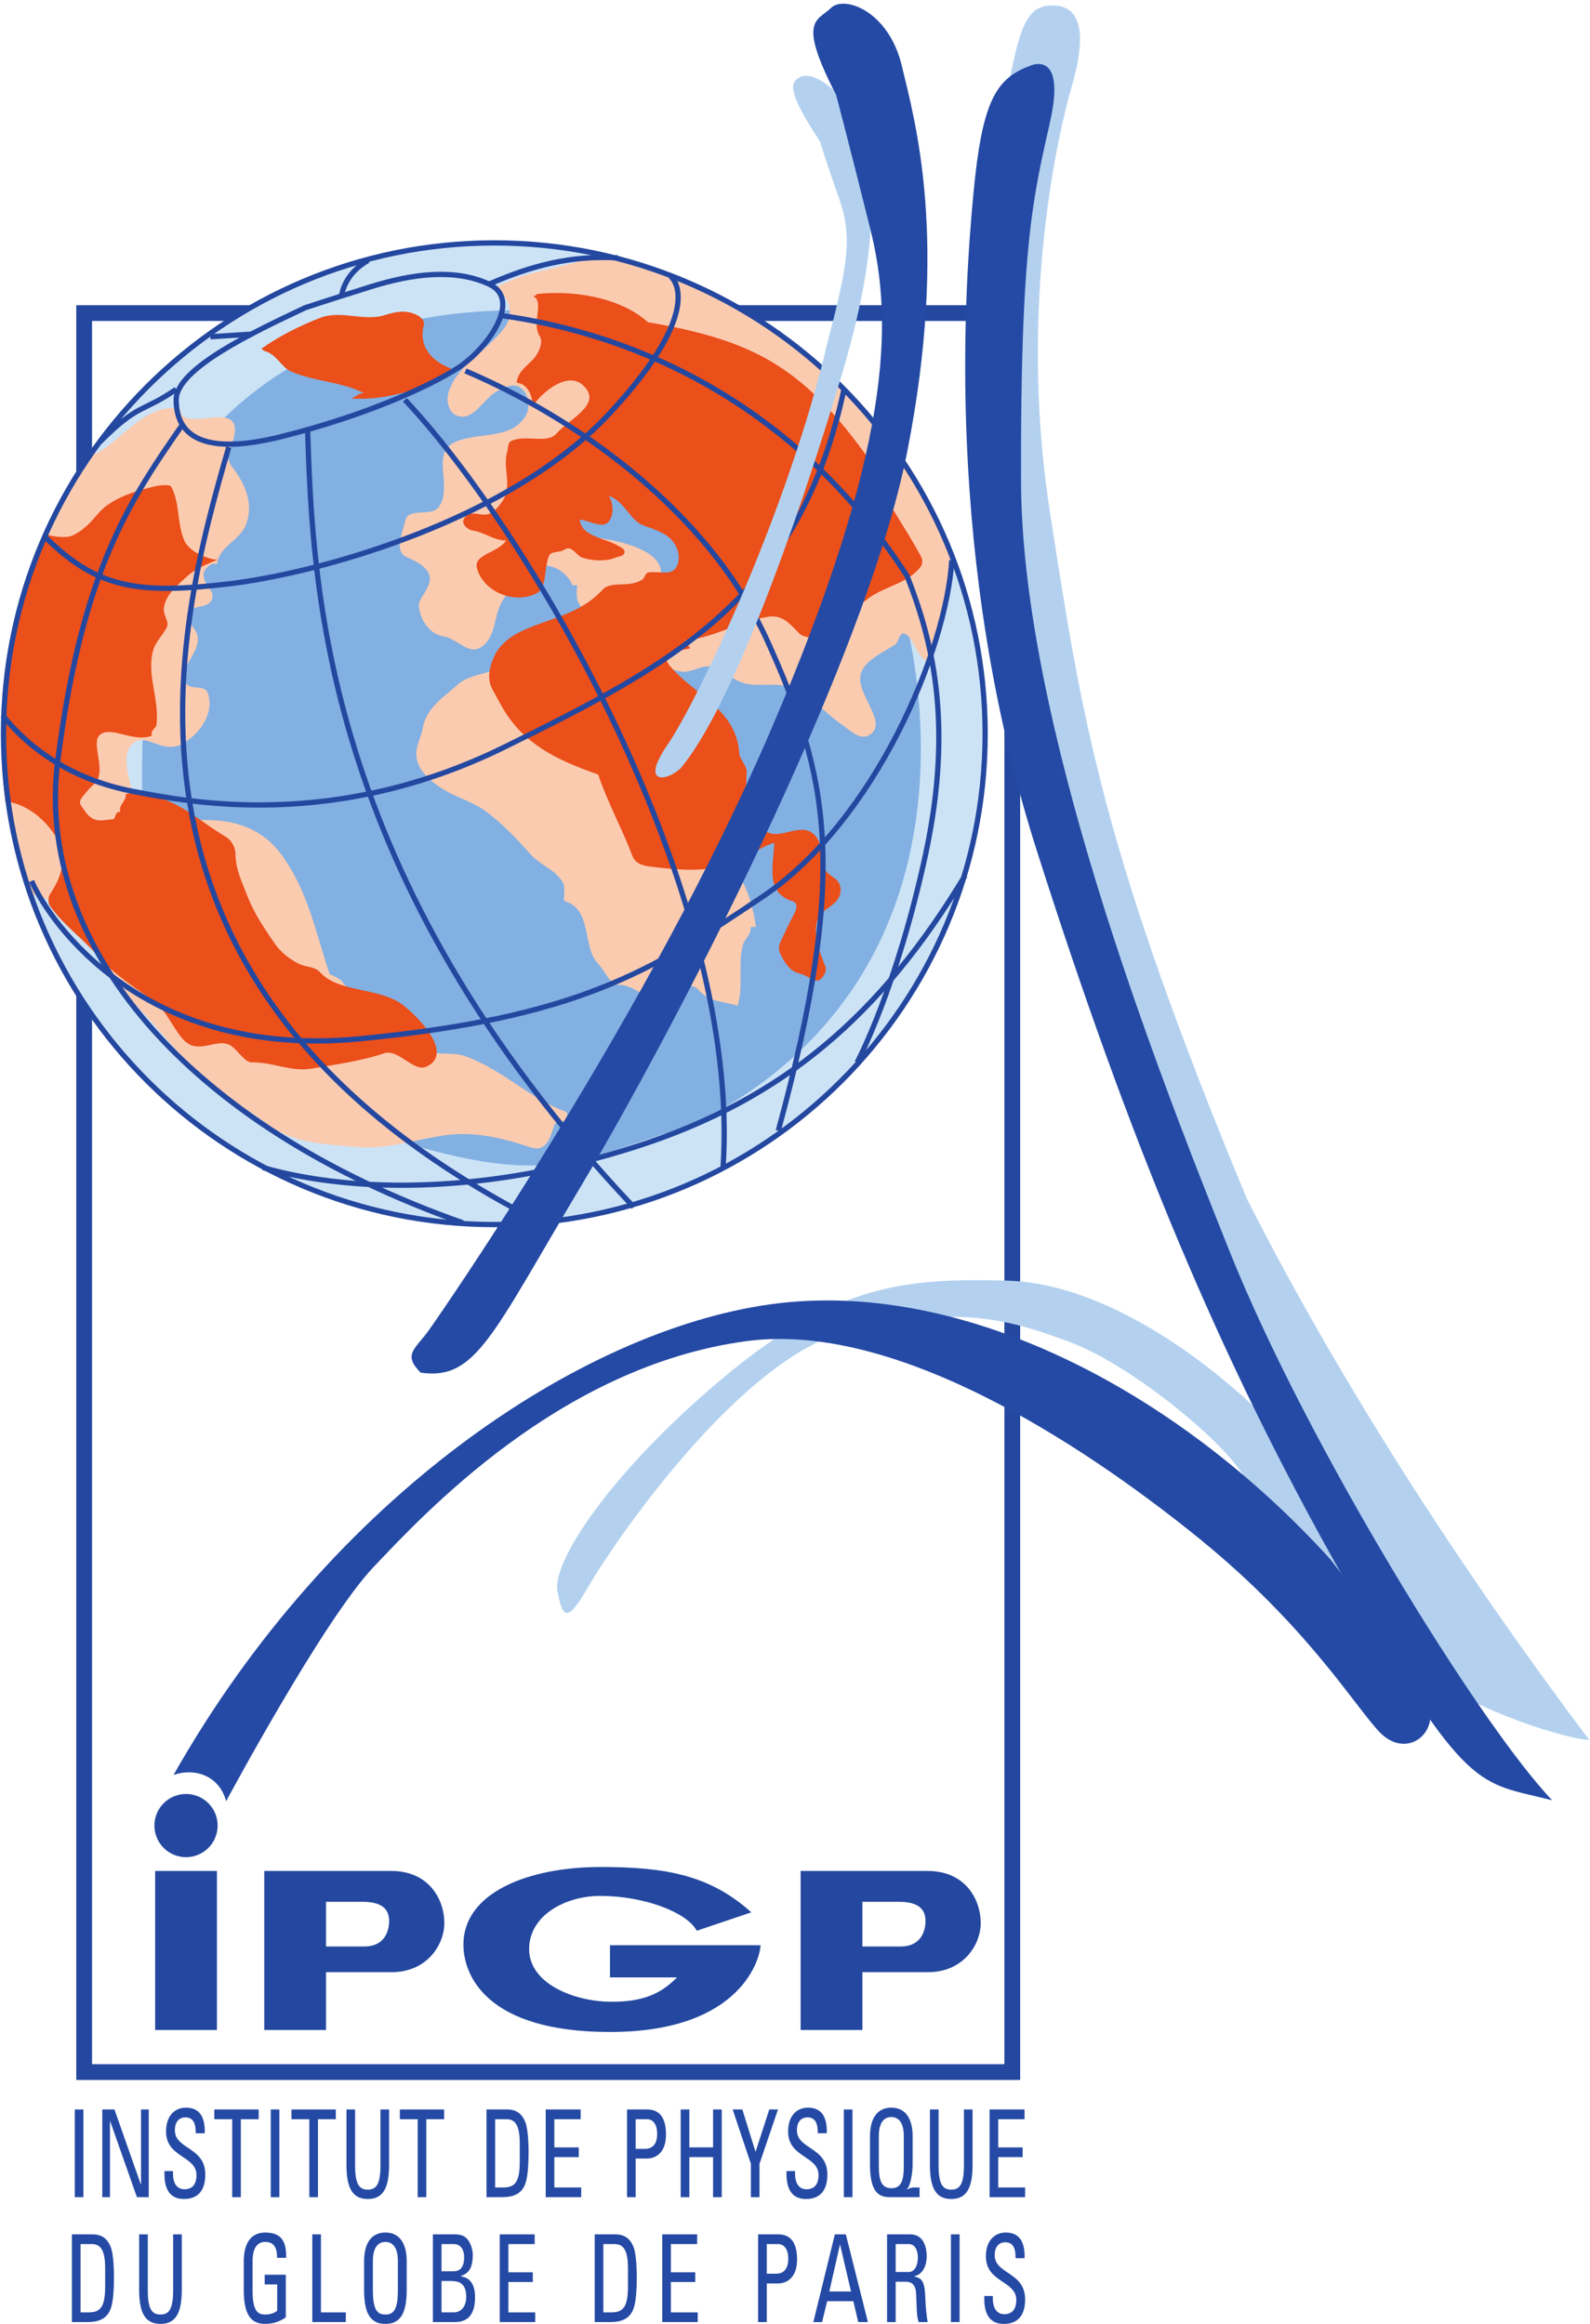 <?xml version="1.0" encoding="UTF-8" standalone="no"?>
<!-- Created with Inkscape (http://www.inkscape.org/) -->
<svg xmlns:dc="http://purl.org/dc/elements/1.1/" xmlns:cc="http://creativecommons.org/ns#" xmlns:rdf="http://www.w3.org/1999/02/22-rdf-syntax-ns#" xmlns:svg="http://www.w3.org/2000/svg" xmlns="http://www.w3.org/2000/svg" xmlns:sodipodi="http://sodipodi.sourceforge.net/DTD/sodipodi-0.dtd" xmlns:inkscape="http://www.inkscape.org/namespaces/inkscape" width="117" height="171" id="svg18633" version="1.1" inkscape:version="0.47 r22583" sodipodi:docname="Nouveau document 24">
  <defs id="defs18635">
    <inkscape:perspective sodipodi:type="inkscape:persp3d" inkscape:vp_x="0 : 526.18109 : 1" inkscape:vp_y="0 : 1000 : 0" inkscape:vp_z="744.09448 : 526.18109 : 1" inkscape:persp3d-origin="372.04724 : 350.78739 : 1" id="perspective18641"/>
    <inkscape:perspective id="perspective18500" inkscape:persp3d-origin="0.5 : 0.33333333 : 1" inkscape:vp_z="1 : 0.5 : 1" inkscape:vp_y="0 : 1000 : 0" inkscape:vp_x="0 : 0.5 : 1" sodipodi:type="inkscape:persp3d"/>
  </defs>
  <sodipodi:namedview id="base" pagecolor="#ffffff" bordercolor="#666666" borderopacity="1.0" inkscape:pageopacity="0.0" inkscape:pageshadow="2" inkscape:zoom="4.3168134" inkscape:cx="58.478425" inkscape:cy="85.363883" inkscape:document-units="px" inkscape:current-layer="layer1" showgrid="false" inkscape:window-width="1920" inkscape:window-height="1005" inkscape:window-x="0" inkscape:window-y="24" inkscape:window-maximized="1"/>
  <g inkscape:label="Calque 1" inkscape:groupmode="layer" id="layer1" transform="translate(2124.193,598.988)">
    <g id="g9250" transform="matrix(1.25,0,0,-1.25,-2049.705,-575.952)">
      <path d="m 0,0 -54.637,0 0,-103.547 54.637,0 L 0,0 z" style="fill:none;stroke:#2448a0;stroke-width:0.929;stroke-linecap:butt;stroke-linejoin:miter;stroke-miterlimit:4;stroke-opacity:1;stroke-dasharray:none" id="path9252"/>
    </g>
    <g id="g9262" transform="matrix(1.25,0,0,-1.25,-2087.819,-508.88)">
      <path d="M 0,0 C 15.957,0 28.894,12.936 28.894,28.894 28.894,44.852 15.957,57.787 0,57.787 -15.957,57.787 -28.894,44.852 -28.894,28.894 -28.894,12.936 -15.957,0 0,0" style="fill:#cce3f6;fill-opacity:1;fill-rule:nonzero;stroke:none" id="path9264"/>
    </g>
    <g id="g9266" transform="matrix(1.25,0,0,-1.25,-2110.843,-564.538)">
      <path d="m 0,0 c 4.024,5.727 10.835,9.441 20.275,9.286 9.442,-0.154 22.443,-18.572 22.443,-18.572 1.084,-4.645 3.561,-21.36 -12.691,-29.409 -7.585,-2.167 -8.359,-4.488 -23.372,1.238 C -8.357,-31.73 0,0 0,0" style="fill:#82b0e2;fill-opacity:1;fill-rule:nonzero;stroke:none" id="path9268"/>
    </g>
    <g id="g9270" transform="matrix(1.25,0,0,-1.25,-2054.155,-557.765)">
      <path d="m 0,0 c -0.123,-2.078 -0.898,-4.053 -1.47,-5.958 -0.676,0.382 -0.684,1.3 -1.281,1.622 -0.33,0.176 -0.352,-0.482 -0.608,-0.644 -0.692,-0.435 -1.465,-0.8 -1.85,-1.375 -0.831,-1.246 1.519,-3.048 0.443,-3.879 -0.57,-0.441 -1.142,0.164 -1.606,0.483 -1.147,0.789 -1.958,1.841 -3.188,2.286 -0.921,0.333 -2.105,-0.107 -3.01,0.357 -0.427,0.219 -0.908,0.463 -1.343,0.748 -0.608,0.399 -1.345,-0.334 -2.101,-0.188 -0.865,0.167 -1.46,0.778 -2.173,1.208 0.067,-1.201 0.375,-2.335 0.982,-3.374 1.4,-2.403 2.917,-4.56 4.038,-7.035 0.443,-0.98 0.345,-2.222 0.833,-3.144 0.452,-0.852 0.666,-1.736 0.802,-2.698 l -0.308,0 c 0.049,-0.45 -0.366,-0.686 -0.466,-1.084 -0.299,-1.203 0.058,-2.395 -0.309,-3.559 -0.835,0.305 -1.602,0.152 -2.309,0.958 -0.535,0.608 -1.238,-0.313 -2.051,-0.562 -0.838,-0.258 -1.681,0.857 -2.604,0.842 -0.549,-0.008 -0.787,0.76 -1.239,1.238 -0.964,1.019 -0.322,3.207 -1.974,3.689 -0.113,0.034 0.079,0.752 -0.097,1.078 -0.407,0.752 -1.324,1.037 -1.876,1.648 -0.831,0.921 -1.612,1.76 -2.593,2.511 -0.842,0.647 -1.83,0.84 -2.742,1.452 -0.897,0.604 -1.663,1.368 -1.356,2.457 0.11,0.389 0.246,0.67 0.322,1.085 0.218,1.177 1.273,1.816 2.063,2.525 0.797,0.713 2.194,0.603 3.066,1.3 0.656,0.527 1.291,1.161 2.107,1.397 0.958,0.28 1.952,0.353 2.897,0.619 2.04,0.578 4.038,1.498 5.443,2.985 1.406,1.487 -0.233,3.721 -1.894,4.575 -1.184,0.61 -2.425,1.125 -3.822,0.815 -0.863,-0.189 -1.742,-0.928 -1.465,-1.794 0.416,-1.293 2.092,-1.209 3.283,-1.536 1.004,-0.276 2.711,-0.884 2.255,-2.174 -0.106,-0.302 -0.315,-0.776 -0.69,-0.932 -1.23,-0.508 -2.504,-1.423 -3.817,-0.732 -0.425,0.224 -0.396,0.794 -0.348,1.321 -0.104,0 -0.264,-0.027 -0.28,0.012 -0.46,1.042 -1.744,1.507 -2.595,0.832 -0.613,-0.488 -1.136,-1.123 -1.547,-1.814 -0.509,-0.862 -0.331,-2.06 -1.208,-2.662 -0.774,-0.529 -1.407,0.492 -2.251,0.622 -0.858,0.133 -1.382,1.053 -1.437,1.78 -0.029,0.393 0.491,0.866 0.622,1.391 0.196,0.785 -0.747,1.239 -1.321,1.487 -0.801,0.346 -0.252,1.457 -0.085,2.195 0.164,0.719 1.518,0.187 1.937,0.734 0.868,1.132 -0.399,3.064 0.831,3.768 1.278,0.731 3.405,0.124 4.299,1.616 0.307,0.515 0.205,1.412 -0.409,1.724 -0.424,0.215 -1.087,-0.137 -1.422,-0.362 -0.698,-0.469 -1.308,-1.709 -2.223,-1.34 -0.5,0.201 -0.647,0.924 -0.456,1.456 0.587,1.633 2.266,2.334 3.304,3.772 0.571,0.793 0.249,1.893 -0.712,2.278 0.589,0.212 1.139,0.53 1.723,0.705 1.247,0.372 2.455,0.576 3.703,0.968 0.287,0.09 0.611,0.03 0.92,0.03 l 0.959,0.044 C -10.576,15.416 -3.194,8.717 0.101,0.01 L 0,0 z" style="fill:#fbcbb0;fill-opacity:1;fill-rule:nonzero;stroke:none" id="path9272"/>
    </g>
    <g id="g9274" transform="matrix(1.25,0,0,-1.25,-2121.774,-533.098)">
      <path d="m 0,0 c 0.287,0.088 0.539,-0.093 0.752,-0.198 0.662,-0.323 1.157,-0.811 1.817,-1.158 0.639,-0.337 1.483,-0.782 1.607,-1.74 0.155,-1.181 0.744,-2.233 1.59,-3.055 1.796,-1.743 3.137,-3.795 4.914,-5.148 1.037,-0.79 2.109,-1.404 3.183,-2.203 1.489,-1.108 3.371,-1.135 5.18,-1.307 1.798,-0.171 3.473,0.457 5.261,0.696 1.705,0.228 3.341,-0.161 4.962,-0.707 0.968,-0.326 1.178,0.553 1.444,1.333 0.063,0.186 0.54,0.079 0.687,0.343 0.068,0.122 0.057,0.389 0.007,0.405 -2.157,0.756 -3.721,2.494 -6.02,3.298 -0.803,0.28 -1.767,-0.096 -2.439,0.507 -0.749,0.671 -1.396,1.337 -2.223,1.944 -0.868,0.638 -1.817,0.927 -2.474,1.872 -0.218,0.316 -0.756,0.42 -0.789,0.516 C 16.65,-2.177 16.192,0.275 14.622,2.416 12.994,4.636 10.294,4.705 7.713,4.149 6.858,3.964 6.141,4.897 5.949,5.742 5.679,6.929 5.024,8.584 6.127,9.088 6.824,9.407 7.755,8.306 8.839,8.949 c 1.058,0.625 1.836,1.807 1.466,2.948 -0.173,0.53 -1.031,0.201 -1.238,0.54 -0.611,1.001 0.836,1.775 0.621,2.874 -0.081,0.41 -0.615,0.762 -0.611,1.094 0.009,0.85 1.296,0.322 1.49,1.113 0.135,0.543 -0.971,1.107 -0.309,1.788 0.1,0.104 0.332,0.299 0.576,0.197 0.154,1.077 1.342,1.382 1.709,2.319 0.487,1.241 -0.057,2.445 -0.86,3.466 -0.154,0.197 -0.265,0.557 -0.101,0.95 1.497,3.556 -2.862,0.723 -2.915,2.397 C 6.704,29.04 5.317,26.87 3.715,26.003 L 3.509,26.116 C 0.208,21.419 -1.73,15.696 -1.73,9.519 c 0,-3.357 0.573,-6.581 1.626,-9.579 L 0,0 z" style="fill:#fbcbb0;fill-opacity:1;fill-rule:nonzero;stroke:none" id="path9276"/>
    </g>
    <g id="g9278" transform="matrix(1.25,0,0,-1.25,-2123.655,-540.013)">
      <path d="M 0,0 C 1.354,-0.241 2.418,-1.234 3.023,-2.36 3.541,-3.327 3.178,-4.474 2.518,-5.446 2.393,-5.631 2.391,-5.982 2.519,-6.161 c 0.82,-1.15 1.903,-1.893 2.79,-2.911 0.951,-1.096 2.081,-1.803 3.277,-2.65 0.726,-0.511 1.069,-1.443 1.669,-2.174 0.174,-0.211 0.408,-0.431 0.734,-0.5 0.807,-0.17 1.621,0.492 2.275,-0.056 0.388,-0.325 0.761,-0.914 1.128,-0.907 1.235,0.026 2.298,-0.579 3.55,-0.362 1.45,0.252 2.822,0.426 4.233,0.894 0.856,0.285 1.756,-1.137 2.505,-0.781 1.574,0.747 -0.343,2.808 -1.371,3.61 -1.375,1.075 -3.786,0.72 -4.891,1.937 -0.333,0.367 -0.83,0.296 -1.225,0.49 -0.597,0.295 -1.126,0.723 -1.489,1.26 -0.619,0.912 -1.196,1.764 -1.576,2.755 -0.304,0.791 -0.692,1.559 -0.696,2.46 -0.003,0.42 -0.253,0.835 -0.61,1.043 -1.272,0.745 -2.294,1.725 -3.69,2.209 C 8.422,0.4 7.716,0.629 6.974,0.432 6.948,0.424 6.965,0.258 6.965,0.155 l 0,0.309 C 7.066,0.045 6.519,-0.189 6.655,-0.619 6.292,-0.564 6.411,-1.049 6.19,-1.055 5.783,-1.063 5.377,-1.239 4.938,-0.951 4.664,-0.771 4.549,-0.508 4.367,-0.283 4.105,0.045 4.501,0.343 4.685,0.588 4.901,0.877 5.27,1.087 5.366,1.408 5.641,2.306 4.893,3.618 5.53,3.982 6.244,4.392 7.43,3.469 8.513,3.87 8.394,4.187 8.752,4.295 8.778,4.495 8.973,6.01 8.166,7.489 8.602,8.951 c 0.13,0.437 0.551,0.848 0.785,1.293 0.164,0.312 -0.191,0.734 -0.177,1.051 0.037,0.817 0.777,1.415 1.369,1.957 0.493,0.452 1.17,0.707 1.803,0.988 -0.321,-0.014 -0.647,0.127 -0.9,0.228 -0.394,0.157 -0.877,0.473 -1.056,0.88 -0.445,1.006 -0.261,2.226 -0.77,3.174 C 9.574,18.676 9.027,18.628 8.673,18.546 7.675,18.312 6.772,18.047 5.904,17.456 5.502,17.182 5.234,16.798 4.906,16.45 4.616,16.141 4.25,15.854 3.855,15.663 3.428,15.458 2.426,15.638 2.398,15.71 L 2.385,15.896 C 0.639,12.175 -0.336,8.02 -0.336,3.638 c 0,-1.245 0.078,-2.471 0.23,-3.674 L 0,0 z" style="fill:#eb4f1a;fill-opacity:1;fill-rule:nonzero;stroke:none" id="path9280"/>
    </g>
    <g id="g9282" transform="matrix(1.25,0,0,-1.25,-2104.745,-573.163)">
      <path d="m 0,0 c 0.739,-0.188 0.974,-0.941 1.566,-1.204 1.38,-0.609 2.95,-0.584 4.313,-1.285 -0.313,0.033 -0.504,-0.236 -0.774,-0.31 1.296,-0.075 2.465,0.142 3.7,0.514 0.842,0.252 1.547,0.806 2.337,1.188 C 9.975,-0.679 9.035,0.159 9.395,1.547 9.459,1.792 9.184,2.021 8.962,2.126 8.399,2.392 7.867,2.36 7.083,2.107 5.88,1.722 4.503,2.429 3.27,1.943 2.069,1.47 0.905,0.896 -0.158,0.142 -0.105,0.09 -0.063,0.016 0,0" style="fill:#eb4f1a;fill-opacity:1;fill-rule:nonzero;stroke:none" id="path9284"/>
    </g>
    <g id="g9286" transform="matrix(1.25,0,0,-1.25,-2085.015,-577.211)">
      <path d="M 0,0 C 0.746,-0.26 -0.072,-1.593 0.419,-2.352 0.614,-2.654 0.471,-3.07 0.288,-3.394 -0.064,-4.015 -0.843,-4.303 -0.928,-5.108 -0.264,-5.175 0.021,-5.892 0,-6.5 0.681,-5.521 2.116,-4.467 2.969,-5.248 4.19,-6.362 2.174,-7.226 1.422,-8.095 0.871,-8.73 -0.341,-8.147 -1.231,-8.528 c -0.242,-0.104 -0.191,-0.43 -0.25,-0.624 -0.295,-0.966 0.313,-1.988 -0.265,-2.893 -0.191,-0.299 -0.443,-0.605 -0.751,-0.762 -0.456,-0.232 -1.109,0.257 -1.484,-0.227 -0.313,-0.404 0.238,-0.744 0.439,-0.772 0.731,-0.1 1.285,-0.603 1.994,-0.589 -0.488,-0.753 -1.959,-0.803 -1.711,-1.66 0.405,-1.41 2.241,-2.099 3.497,-1.452 0.62,0.319 0.442,1.42 0.722,2.172 0.134,0.361 0.612,0.186 0.942,0.409 0.415,0.28 0.686,-0.377 1.058,-0.49 0.624,-0.188 1.384,-0.224 1.959,0.019 0.13,0.054 0.407,0.064 0.482,0.235 0.105,0.241 -0.168,0.343 -0.31,0.43 -0.818,0.505 -2.225,0.553 -2.304,1.575 0.569,-0.092 1.269,-0.487 1.618,-0.205 0.341,0.274 0.455,1.03 0.084,1.598 0.948,-0.319 1.25,-1.457 2.052,-1.747 0.573,-0.208 1.209,-0.403 1.597,-0.794 0.445,-0.448 0.66,-1.189 0.284,-1.73 -0.307,-0.44 -1.032,-0.138 -1.607,-0.246 -0.181,-0.035 -0.195,-0.31 -0.334,-0.407 -0.76,-0.52 -1.852,-0.059 -2.342,-0.596 -1.422,-1.562 -3.337,-1.681 -5.038,-2.583 -0.569,-0.3 -1.106,-0.79 -1.358,-1.366 -0.259,-0.592 -0.462,-1.294 -0.067,-1.985 0.294,-0.514 0.533,-1.018 0.858,-1.491 1.303,-1.898 3.293,-2.75 5.335,-3.461 0.554,-1.649 1.398,-3.16 2.016,-4.796 0.215,-0.57 0.888,-0.604 1.251,-0.648 1.593,-0.196 3.242,-0.321 4.753,0.255 0.806,0.307 1.487,0.919 2.351,1.165 -0.04,-1.267 -0.567,-2.942 1.075,-3.436 0.372,-0.113 0.194,-0.546 0.106,-0.713 -0.301,-0.58 -0.58,-1.154 -0.845,-1.744 -0.079,-0.174 -0.079,-0.424 0,-0.597 0.229,-0.502 0.555,-1.048 1.074,-1.178 0.427,-0.106 0.733,-0.358 1.088,-0.434 0.264,-0.059 0.624,0.527 0.518,0.795 -0.364,0.921 -0.746,1.87 -0.47,2.797 0.15,0.5 0.797,0.686 1.141,1.126 0.195,0.247 0.274,0.581 0.171,0.904 -0.147,0.456 -0.734,0.541 -0.878,0.946 -0.229,0.646 -0.121,1.437 -0.563,1.946 -0.734,0.844 -1.852,-0.118 -2.69,0.16 -1.443,0.481 -1.42,2.22 -1.355,3.61 0.017,0.343 -0.421,0.77 -0.438,1.086 -0.155,2.606 -2.628,3.416 -4.077,5.142 -0.711,0.847 0.601,0.879 1.19,1.044 -0.103,0.154 -0.207,0.308 -0.309,0.464 1.741,0.147 3.2,1.142 4.952,1.399 0.806,0.118 1.294,-0.493 1.792,-1.002 0.172,-0.174 0.8,-0.335 1.113,-0.174 1.07,0.558 1.882,1.431 2.867,2.195 1.002,0.778 2.36,0.889 3.171,1.942 0.104,0.135 0.093,0.414 0.005,0.577 -0.929,1.72 -2.04,3.233 -2.883,4.981 -0.083,0.17 0.04,0.438 -0.062,0.583 -1.864,2.616 -3.765,4.845 -6.519,6.269 -2.058,1.063 -4.328,1.563 -6.603,1.958 C 6.862,-1.6 6.913,-1.651 6.965,-1.703 5.479,-0.216 2.741,0.366 0.313,0.122 0.25,0.116 0.152,-0.053 0,0" style="fill:#eb4f1a;fill-opacity:1;fill-rule:nonzero;stroke:none" id="path9288"/>
    </g>
    <g id="g9290" transform="matrix(1.25,0,0,-1.25,-2101.749,-576.34)">
      <path d="m 0,0 c -2.941,-1.393 -7.584,-3.561 -7.584,-5.417 0,-1.858 1.237,-3.406 6.19,-2.167 4.954,1.238 8.669,2.941 10.371,4.023 1.702,1.084 3.869,4.025 1.857,4.954 C 8.822,2.322 6.345,2.012 3.87,1.238 1.393,0.464 0,0 0,0 z" style="fill:none;stroke:#2448a0;stroke-width:0.31;stroke-linecap:butt;stroke-linejoin:miter;stroke-miterlimit:4;stroke-opacity:1;stroke-dasharray:none" id="path9292"/>
    </g>
    <g id="g9294" transform="matrix(1.25,0,0,-1.25,-2110.843,-567.633)">
      <path d="M 0,0 C -3.25,-4.644 -5.882,-8.822 -7.275,-19.657 -8.668,-30.492 0.309,-41.171 16.562,-46.898" style="fill:none;stroke:#2448a0;stroke-width:0.31;stroke-linecap:butt;stroke-linejoin:miter;stroke-miterlimit:4;stroke-opacity:1;stroke-dasharray:none" id="path9296"/>
    </g>
    <g id="g9298" transform="matrix(1.25,0,0,-1.25,-2111.229,-570.341)">
      <path d="M 0,0 C -2.013,-1.392 -2.167,-0.773 -4.489,-3.095" style="fill:none;stroke:#2448a0;stroke-width:0.31;stroke-linecap:butt;stroke-linejoin:miter;stroke-miterlimit:4;stroke-opacity:1;stroke-dasharray:none" id="path9300"/>
    </g>
    <g id="g9302" transform="matrix(1.25,0,0,-1.25,-2105.619,-574.405)">
      <path d="M 0,0 -2.477,-0.156" style="fill:none;stroke:#2448a0;stroke-width:0.31;stroke-linecap:butt;stroke-linejoin:miter;stroke-miterlimit:4;stroke-opacity:1;stroke-dasharray:none" id="path9304"/>
    </g>
    <g id="g9306" transform="matrix(1.25,0,0,-1.25,-2099.042,-577.307)">
      <path d="M 0,0 C 0,0 0.154,1.238 1.548,2.012" style="fill:none;stroke:#2448a0;stroke-width:0.31;stroke-linecap:butt;stroke-linejoin:miter;stroke-miterlimit:4;stroke-opacity:1;stroke-dasharray:none" id="path9308"/>
    </g>
    <g id="g9310" transform="matrix(1.25,0,0,-1.25,-2088.206,-578.08)">
      <path d="M 0,0 C 2.476,1.084 4.797,1.703 7.584,1.548" style="fill:none;stroke:#2448a0;stroke-width:0.31;stroke-linecap:butt;stroke-linejoin:miter;stroke-miterlimit:4;stroke-opacity:1;stroke-dasharray:none" id="path9312"/>
    </g>
    <g id="g9314" transform="matrix(1.25,0,0,-1.25,-2087.239,-575.758)">
      <path d="m 0,0 c 6.655,-0.928 16.716,-4.334 23.835,-15.322 1.394,-3.561 2.787,-8.514 1.084,-16.407 -1.702,-7.894 -4.024,-12.229 -4.024,-12.229" style="fill:none;stroke:#2448a0;stroke-width:0.31;stroke-linecap:butt;stroke-linejoin:miter;stroke-miterlimit:4;stroke-opacity:1;stroke-dasharray:none" id="path9316"/>
    </g>
    <g id="g9318" transform="matrix(1.25,0,0,-1.25,-2089.948,-571.697)">
      <path d="m 0,0 c 6.191,-2.631 14.24,-8.048 17.8,-15.943 3.56,-7.893 4.797,-13.466 0.619,-28.788" style="fill:none;stroke:#2448a0;stroke-width:0.31;stroke-linecap:butt;stroke-linejoin:miter;stroke-miterlimit:4;stroke-opacity:1;stroke-dasharray:none" id="path9320"/>
    </g>
    <g id="g9322" transform="matrix(1.25,0,0,-1.25,-2094.398,-569.568)">
      <path d="M 0,0 C 7.429,-7.894 19.813,-29.099 18.729,-45.196" style="fill:none;stroke:#2448a0;stroke-width:0.31;stroke-linecap:butt;stroke-linejoin:miter;stroke-miterlimit:4;stroke-opacity:1;stroke-dasharray:none" id="path9324"/>
    </g>
    <g id="g9326" transform="matrix(1.25,0,0,-1.25,-2101.556,-567.245)">
      <path d="M 0,0 C 0.31,-8.822 0.774,-26.157 19.192,-45.659" style="fill:none;stroke:#2448a0;stroke-width:0.31;stroke-linecap:butt;stroke-linejoin:miter;stroke-miterlimit:4;stroke-opacity:1;stroke-dasharray:none" id="path9328"/>
    </g>
    <g id="g9330" transform="matrix(1.25,0,0,-1.25,-2107.36,-566.084)">
      <path d="M 0,0 C -3.096,-10.679 -8.823,-31.884 18.418,-45.659" style="fill:none;stroke:#2448a0;stroke-width:0.31;stroke-linecap:butt;stroke-linejoin:miter;stroke-miterlimit:4;stroke-opacity:1;stroke-dasharray:none" id="path9332"/>
    </g>
    <g id="g9334" transform="matrix(1.25,0,0,-1.25,-2123.999,-546.352)">
      <path d="m 0,0 c 1.857,-2.321 4.488,-3.869 7.739,-4.489 3.251,-0.619 11.762,-2.322 21.823,2.631 10.062,4.953 17.336,8.822 19.967,21.049" style="fill:none;stroke:#2448a0;stroke-width:0.31;stroke-linecap:butt;stroke-linejoin:miter;stroke-miterlimit:4;stroke-opacity:1;stroke-dasharray:none" id="path9336"/>
    </g>
    <g id="g9338" transform="matrix(1.25,0,0,-1.25,-2104.845,-513.074)">
      <path d="M 0,0 C 5.417,-1.547 13.312,-1.547 21.979,1.238 30.646,4.024 36.373,8.977 41.326,17.18" style="fill:none;stroke:#2448a0;stroke-width:0.31;stroke-linecap:butt;stroke-linejoin:miter;stroke-miterlimit:4;stroke-opacity:1;stroke-dasharray:none" id="path9340"/>
    </g>
    <g id="g9342" transform="matrix(1.25,0,0,-1.25,-2120.904,-559.507)">
      <path d="m 0,0 c 3.096,-3.095 5.572,-3.405 10.835,-2.786 5.263,0.619 16.561,3.716 22.443,10.061 5.882,6.346 3.56,8.049 3.56,8.049" style="fill:none;stroke:#2448a0;stroke-width:0.31;stroke-linecap:butt;stroke-linejoin:miter;stroke-miterlimit:4;stroke-opacity:1;stroke-dasharray:none" id="path9344"/>
    </g>
    <g id="g9346" transform="matrix(1.25,0,0,-1.25,-2054.155,-557.765)">
      <path d="m 0,0 c -0.31,-5.262 -4.489,-15.322 -11.144,-19.811 -6.655,-4.489 -10.99,-7.12 -23.682,-8.358 -12.691,-1.238 -18.263,6.81 -19.346,9.286" style="fill:none;stroke:#2448a0;stroke-width:0.31;stroke-linecap:butt;stroke-linejoin:miter;stroke-miterlimit:4;stroke-opacity:1;stroke-dasharray:none" id="path9348"/>
    </g>
    <g id="g9350" transform="matrix(1.25,0,0,-1.25,-2087.819,-508.88)">
      <path d="M 0,0 C 15.957,0 28.894,12.936 28.894,28.894 28.894,44.852 15.957,57.787 0,57.787 -15.957,57.787 -28.894,44.852 -28.894,28.894 -28.894,12.936 -15.957,0 0,0 z" style="fill:none;stroke:#2448a0;stroke-width:0.31;stroke-linecap:butt;stroke-linejoin:miter;stroke-miterlimit:4;stroke-opacity:1;stroke-dasharray:none" id="path9352"/>
    </g>
    <g id="g9354" transform="matrix(1.25,0,0,-1.25,-2029.583,-493.146)">
      <path d="M 0,0 C -4.025,4.334 -10.526,9.131 -16.407,9.287 -22.29,9.441 -26.469,9.131 -33.123,3.56 c -6.656,-5.573 -10.062,-10.835 -9.752,-12.537 0.31,-1.703 0.619,-1.858 1.857,0.31 1.239,2.166 8.823,13.465 15.323,15.013 6.502,1.548 9.443,0.619 12.847,-0.619 3.406,-1.239 8.203,-5.108 9.906,-7.275 1.703,-2.167 5.882,-9.287 5.882,-9.287 L 8.512,-8.667 0,0 z" style="fill:#b3d1ef;fill-opacity:1;fill-rule:nonzero;stroke:none" id="path9356"/>
    </g>
    <g id="g9358" transform="matrix(1.25,0,0,-1.25,-2063.829,-588.528)">
      <path d="m 0,0 c -1.703,2.631 -2.012,3.56 -1.083,3.87 0.928,0.309 2.94,-1.393 3.405,-3.251 0.464,-1.857 1.701,-5.107 -1.084,-14.395 -2.786,-9.286 -6.501,-19.502 -9.441,-23.061 -0.775,-0.773 -2.477,-1.084 -0.775,1.393 1.704,2.476 7.121,13.776 9.442,23.836 1.238,4.643 1.393,6.191 0.619,8.358 C 0.31,-1.084 0,0 0,0" style="fill:#b3d1ef;fill-opacity:1;fill-rule:nonzero;stroke:none" id="path9360"/>
    </g>
    <g id="g9362" transform="matrix(1.25,0,0,-1.25,-2050.193,-591.632)">
      <path d="M 0,0 C 0.808,4.173 1.13,5.719 2.985,5.55 4.842,5.379 4.513,2.906 3.876,0.744 3.24,-1.419 0.681,-11.769 2.594,-24.167 c 1.913,-12.398 3.091,-19.991 11.595,-40.491 2.743,-5.439 9.149,-17.254 20.177,-31.891 -2.011,0.17 -7.876,2.23 -9.563,4.1 -1.689,1.872 -17.82,36.362 -17.82,36.362 L 1.572,-35.767 -0.486,-22.285 0,0 z" style="fill:#b3d1ef;fill-opacity:1;fill-rule:nonzero;stroke:none" id="path9364"/>
    </g>
    <g id="g9366" transform="matrix(1.25,0,0,-1.25,-2107.554,-466.448)">
      <path d="m 0,0 c 0,0 5.727,10.679 8.667,13.774 2.942,3.096 11,11.848 21.98,13.312 C 39.933,28.324 51.542,20.12 57.268,15.477 63.74,10.23 66.555,5.417 67.948,4.023 69.342,2.63 71.043,3.713 70.889,5.261 70.734,6.809 67.02,11.608 65.007,14.239 55.875,24.299 43.184,30.8 32.039,29.252 20.895,27.705 6.19,17.953 -3.095,1.547 -1.833,1.989 -0.391,1.492 0,0" style="fill:#254aa5;fill-opacity:1;fill-rule:nonzero;stroke:none" id="path9368"/>
    </g>
    <g id="g9370" transform="matrix(1.25,0,0,-1.25,-2048.432,-594.134)">
      <path d="m 0,0 c -2.018,-0.758 -2.803,-2.145 -3.31,-7.558 -0.507,-5.413 -1.72,-21.501 3.716,-38.571 5.436,-17.069 10.75,-29.96 18.078,-42.864 7.326,-12.905 7.953,-11.983 12.278,-13.101 -4.299,4.524 -14.384,20.857 -18.937,32.192 -4.553,11.335 -12.287,31.363 -12.328,45.45 C -0.546,-10.367 0.25,-7.586 1.213,-3.26 2.176,1.065 0,0 0,0" style="fill:#254aa5;fill-opacity:1;fill-rule:nonzero;stroke:none" id="path9372"/>
    </g>
    <g id="g9374" transform="matrix(1.25,0,0,-1.25,-2062.669,-592.011)">
      <path d="M 0,0 C -2.322,4.488 -1.083,4.334 -0.309,5.107 0.465,5.881 3.096,4.952 3.87,1.703 4.644,-1.548 6.656,-8.513 4.179,-21.05 1.704,-33.587 -9.75,-55.412 -15.013,-64.234 c -5.263,-8.822 -6.191,-11.454 -9.442,-10.988 -1.083,1.082 -0.309,1.392 0.466,2.476 0.774,1.083 13.001,18.728 20.12,35.289 7.12,16.562 7.274,23.991 5.882,29.563 C 0.62,-2.322 0,0 0,0" style="fill:#254aa5;fill-opacity:1;fill-rule:nonzero;stroke:none" id="path9376"/>
    </g>
    <path d="m -2108.231,-461.319 -4.546,0 0,11.705 4.546,0 0,-11.705 z" style="fill:#2448a0;fill-opacity:1;fill-rule:nonzero;stroke:none" id="path9378"/>
    <g id="g9380" transform="matrix(1.25,0,0,-1.25,-2110.504,-462.331)">
      <path d="m 0,0 c 1.027,0 1.86,0.833 1.86,1.861 0,1.027 -0.833,1.86 -1.86,1.86 -1.028,0 -1.861,-0.833 -1.861,-1.86 C -1.861,0.833 -1.028,0 0,0" style="fill:#2448a0;fill-opacity:1;fill-rule:nonzero;stroke:none" id="path9382"/>
    </g>
    <g id="g9384" transform="matrix(1.25,0,0,-1.25,-2068.908,-458.271)">
      <path d="m 0,0 c -2.437,2.206 -5.083,2.67 -8.86,2.67 -4.349,0 -8.088,-1.547 -8.088,-4.566 0,-1.779 1.316,-5.146 8.629,-5.146 7.831,0 8.861,4.451 8.861,5.107 l -8.861,0 0,-1.895 3.946,0 c -0.85,-0.851 -1.856,-1.47 -3.985,-1.431 -2.127,0.038 -4.721,1.082 -4.721,3.095 0,2.012 2.167,3.134 4.18,3.134 2.607,0 5.108,-0.968 5.688,-2.051 L 0,0 z" style="fill:#2448a0;fill-opacity:1;fill-rule:nonzero;stroke:none" id="path9386"/>
    </g>
    <g id="g9388" transform="matrix(1.25,0,0,-1.25,-2097.494,-459.046)">
      <path d="m 0,0 -2.167,0 0,-2.631 2.245,0 c 1.161,0 1.47,0.85 1.47,1.507 C 1.548,-0.464 1.161,0 0,0 m 4.798,-1.238 c 0,-1.317 -1.044,-2.903 -3.094,-2.903 l -3.871,0 0,-3.405 -3.636,0 0,9.364 7.468,0 c 2.282,0 3.133,-1.741 3.133,-3.056" style="fill:#2448a0;fill-opacity:1;fill-rule:nonzero;stroke:none" id="path9390"/>
    </g>
    <g id="g9392" transform="matrix(1.25,0,0,-1.25,-2058.024,-459.046)">
      <path d="m 0,0 -2.168,0 0,-2.631 2.245,0 c 1.161,0 1.47,0.85 1.47,1.507 C 1.547,-0.464 1.161,0 0,0 m 4.798,-1.238 c 0,-1.317 -1.046,-2.903 -3.095,-2.903 l -3.871,0 0,-3.405 -3.636,0 0,9.364 7.467,0 c 2.284,0 3.135,-1.741 3.135,-3.056" style="fill:#2448a0;fill-opacity:1;fill-rule:nonzero;stroke:none" id="path9394"/>
    </g>
    <path d="m -2118.055,-437.312 -0.636,0 0,-6.455 0.636,0 0,6.455 z" style="fill:#254aa5;fill-opacity:1;fill-rule:nonzero;stroke:none" id="path9396"/>
    <g id="g9398" transform="matrix(1.25,0,0,-1.25,-2113.249,-443.767)">
      <path d="m 0,0 0,-5.164 -0.695,0 -1.576,4.477 -0.011,0 0,-4.477 -0.453,0 0,5.164 0.718,0 1.554,-4.42 0.01,0 0,4.42 L 0,0 z" style="fill:#254aa5;fill-opacity:1;fill-rule:nonzero;stroke:none" id="path9400"/>
    </g>
    <g id="g9402" transform="matrix(1.25,0,0,-1.25,-2111.462,-439.234)">
      <path d="m 0,0 0,-0.15 c 0,-0.701 0.341,-0.922 0.669,-0.922 0.403,0 0.712,0.221 0.712,0.836 0,1.145 -1.791,1.016 -1.791,2.567 0,0.916 0.504,1.402 1.173,1.402 0.73,0 1.138,-0.457 1.104,-1.508 l -0.53,0 C 1.343,2.79 1.204,3.161 0.723,3.161 0.42,3.161 0.11,2.961 0.11,2.403 0.11,1.266 1.901,1.431 1.901,-0.208 1.901,-1.294 1.321,-1.644 0.663,-1.644 -0.515,-1.658 -0.515,-0.494 -0.503,0 L 0,0 z" style="fill:#254aa5;fill-opacity:1;fill-rule:nonzero;stroke:none" id="path9404"/>
    </g>
    <g id="g9406" transform="matrix(1.25,0,0,-1.25,-2105.158,-443.767)">
      <path d="m 0,0 0,-0.573 -1.05,0 0,-4.591 -0.509,0 0,4.591 -1.051,0 L -2.61,0 0,0 z" style="fill:#254aa5;fill-opacity:1;fill-rule:nonzero;stroke:none" id="path9408"/>
    </g>
    <path d="m -2103.634,-437.312 -0.635,0 0,-6.455 0.635,0 0,6.455 z" style="fill:#254aa5;fill-opacity:1;fill-rule:nonzero;stroke:none" id="path9410"/>
    <g id="g9412" transform="matrix(1.25,0,0,-1.25,-2099.483,-443.767)">
      <path d="m 0,0 0,-0.573 -1.05,0 0,-4.591 -0.509,0 0,4.591 -1.05,0 0,0.573 L 0,0 z" style="fill:#254aa5;fill-opacity:1;fill-rule:nonzero;stroke:none" id="path9414"/>
    </g>
    <g id="g9416" transform="matrix(1.25,0,0,-1.25,-2098.698,-443.767)">
      <path d="m 0,0 0.508,0 0,-3.304 c 0,-1.13 0.265,-1.416 0.746,-1.416 C 1.736,-4.72 2,-4.434 2,-3.304 L 2,0 l 0.509,0 0,-3.276 C 2.509,-4.707 2.1,-5.271 1.254,-5.271 0.409,-5.271 0,-4.707 0,-3.276 L 0,0 z" style="fill:#254aa5;fill-opacity:1;fill-rule:nonzero;stroke:none" id="path9418"/>
    </g>
    <g id="g9420" transform="matrix(1.25,0,0,-1.25,-2091.51,-443.767)">
      <path d="m 0,0 0,-0.573 -1.05,0 0,-4.591 -0.509,0 0,4.591 -1.049,0 0,0.573 L 0,0 z" style="fill:#254aa5;fill-opacity:1;fill-rule:nonzero;stroke:none" id="path9422"/>
    </g>
    <g id="g9424" transform="matrix(1.25,0,0,-1.25,-2087.758,-438.027)">
      <path d="m 0,0 0.482,0 c 0.707,0 0.967,0.343 0.967,1.544 l 0,1.044 c 0,1.045 -0.249,1.431 -0.78,1.431 L 0,4.019 0,0 z m -0.508,4.592 1.227,0 C 1.228,4.592 1.592,4.355 1.792,3.805 1.952,3.369 1.968,2.338 1.968,2.174 1.968,1.073 1.891,0.437 1.725,0.092 1.51,-0.351 1.107,-0.572 0.409,-0.572 l -0.917,0 0,5.164 z" style="fill:#254aa5;fill-opacity:1;fill-rule:nonzero;stroke:none" id="path9426"/>
    </g>
    <g id="g9428" transform="matrix(1.25,0,0,-1.25,-2084.037,-437.312)">
      <path d="m 0,0 0,5.164 2.056,0 0,-0.573 -1.548,0 0,-1.659 1.437,0 0,-0.572 -1.437,0 0,-1.788 1.581,0 L 2.089,0 0,0 z" style="fill:#254aa5;fill-opacity:1;fill-rule:nonzero;stroke:none" id="path9430"/>
    </g>
    <g id="g9432" transform="matrix(1.25,0,0,-1.25,-2077.417,-440.869)">
      <path d="m 0,0 0.558,0 c 0.211,0 0.708,0.072 0.708,0.88 0,0.787 -0.454,0.866 -0.564,0.866 L 0,1.746 0,0 z m -0.509,-2.845 0,5.163 1.183,0 c 0.536,0 1.111,-0.258 1.111,-1.474 0,-1.172 -0.707,-1.415 -1.116,-1.415 l -0.669,0 0,-2.274 -0.509,0 z" style="fill:#254aa5;fill-opacity:1;fill-rule:nonzero;stroke:none" id="path9434"/>
    </g>
    <g id="g9436" transform="matrix(1.25,0,0,-1.25,-2074.104,-437.312)">
      <path d="m 0,0 0,5.164 0.509,0 0,-2.232 1.397,0 0,2.232 0.51,0 0,-5.164 -0.51,0 0,2.36 -1.397,0 L 0.509,0 0,0 z" style="fill:#254aa5;fill-opacity:1;fill-rule:nonzero;stroke:none" id="path9438"/>
    </g>
    <g id="g9440" transform="matrix(1.25,0,0,-1.25,-2067.586,-443.767)">
      <path d="m 0,0 0.514,0 -1.09,-3.197 0,-1.967 -0.507,0 0,1.967 L -2.156,0 -1.586,0 -0.808,-2.496 0,0 z" style="fill:#254aa5;fill-opacity:1;fill-rule:nonzero;stroke:none" id="path9442"/>
    </g>
    <g id="g9444" transform="matrix(1.25,0,0,-1.25,-2065.689,-439.234)">
      <path d="m 0,0 0,-0.15 c 0,-0.701 0.343,-0.922 0.669,-0.922 0.403,0 0.712,0.221 0.712,0.836 0,1.145 -1.79,1.016 -1.79,2.567 0,0.916 0.503,1.402 1.171,1.402 0.73,0 1.14,-0.457 1.106,-1.508 l -0.53,0 C 1.342,2.79 1.205,3.161 0.724,3.161 0.42,3.161 0.11,2.961 0.11,2.403 0.11,1.266 1.902,1.431 1.902,-0.208 1.902,-1.294 1.32,-1.644 0.663,-1.644 -0.514,-1.658 -0.514,-0.494 -0.503,0 L 0,0 z" style="fill:#254aa5;fill-opacity:1;fill-rule:nonzero;stroke:none" id="path9446"/>
    </g>
    <path d="m -2061.464,-437.312 -0.636,0 0,-6.455 0.636,0 0,6.455 z" style="fill:#254aa5;fill-opacity:1;fill-rule:nonzero;stroke:none" id="path9448"/>
    <g id="g9450" transform="matrix(1.25,0,0,-1.25,-2057.687,-439.637)">
      <path d="m 0,0 0,1.744 c 0,1.08 -0.575,1.115 -0.735,1.115 -0.161,0 -0.735,-0.035 -0.735,-1.115 L -1.47,0 c 0,-0.858 0.143,-1.331 0.741,-1.331 C -0.133,-1.331 0,-0.858 0,0 m -1.99,1.723 c 0,1.029 0.408,1.688 1.255,1.688 0.844,0 1.255,-0.659 1.255,-1.688 l 0,-1.696 c 0,-0.37 -0.122,-1.287 -0.349,-1.415 l 0.012,-0.015 c 0.07,0.029 0.265,0.115 0.347,0.115 l 0.398,0 0,-0.572 -1.657,0 c -0.543,0 -1.261,0.043 -1.261,1.887 l 0,1.696 z" style="fill:#254aa5;fill-opacity:1;fill-rule:nonzero;stroke:none" id="path9452"/>
    </g>
    <g id="g9454" transform="matrix(1.25,0,0,-1.25,-2055.764,-443.767)">
      <path d="m 0,0 0.509,0 0,-3.304 c 0,-1.13 0.265,-1.416 0.746,-1.416 0.481,0 0.746,0.286 0.746,1.416 l 0,3.304 0.509,0 0,-3.276 C 2.51,-4.707 2.1,-5.271 1.255,-5.271 0.409,-5.271 0,-4.707 0,-3.276 L 0,0 z" style="fill:#254aa5;fill-opacity:1;fill-rule:nonzero;stroke:none" id="path9456"/>
    </g>
    <g id="g9458" transform="matrix(1.25,0,0,-1.25,-2051.374,-437.312)">
      <path d="m 0,0 0,5.164 2.057,0 0,-0.573 -1.548,0 0,-1.659 1.437,0 0,-0.572 -1.437,0 0,-1.788 1.581,0 L 2.09,0 0,0 z" style="fill:#254aa5;fill-opacity:1;fill-rule:nonzero;stroke:none" id="path9460"/>
    </g>
    <g id="g9462" transform="matrix(1.25,0,0,-1.25,-2118.265,-428.837)">
      <path d="m 0,0 0.48,0 c 0.708,0 0.968,0.344 0.968,1.544 l 0,1.045 c 0,1.044 -0.249,1.43 -0.779,1.43 L 0,4.019 0,0 z m -0.509,4.591 1.228,0 C 1.228,4.591 1.592,4.355 1.791,3.805 1.951,3.368 1.968,2.339 1.968,2.174 1.968,1.073 1.891,0.436 1.725,0.094 1.509,-0.35 1.105,-0.572 0.409,-0.572 l -0.918,0 0,5.163 z" style="fill:#254aa5;fill-opacity:1;fill-rule:nonzero;stroke:none" id="path9464"/>
    </g>
    <g id="g9466" transform="matrix(1.25,0,0,-1.25,-2113.954,-434.576)">
      <path d="m 0,0 0.51,0 0,-3.304 c 0,-1.129 0.264,-1.415 0.745,-1.415 0.481,0 0.746,0.286 0.746,1.415 l 0,3.304 0.509,0 0,-3.275 C 2.51,-4.705 2.101,-5.27 1.255,-5.27 0.41,-5.27 0,-4.705 0,-3.275 L 0,0 z" style="fill:#254aa5;fill-opacity:1;fill-rule:nonzero;stroke:none" id="path9468"/>
    </g>
    <g id="g9470" transform="matrix(1.25,0,0,-1.25,-2103.803,-432.851)">
      <path d="m 0,0 c 0,0.607 -0.193,0.937 -0.707,0.937 -0.161,0 -0.735,-0.036 -0.735,-1.116 l 0,-1.745 c 0,-1.13 0.254,-1.415 0.735,-1.415 0.365,0 0.608,0.128 0.713,0.227 l 0,1.546 -0.735,0 0,0.571 1.243,0 0,-2.509 C 0.188,-3.733 -0.193,-3.89 -0.707,-3.89 c -0.846,0 -1.255,0.565 -1.255,1.994 l 0,1.696 c 0,1.029 0.409,1.687 1.255,1.687 C 0.156,1.487 0.564,1.08 0.531,0 L 0,0 z" style="fill:#254aa5;fill-opacity:1;fill-rule:nonzero;stroke:none" id="path9472"/>
    </g>
    <g id="g9474" transform="matrix(1.25,0,0,-1.25,-2101.212,-428.122)">
      <path d="m 0,0 0,5.163 0.508,0 0,-4.591 1.465,0 L 1.973,0 0,0 z" style="fill:#254aa5;fill-opacity:1;fill-rule:nonzero;stroke:none" id="path9476"/>
    </g>
    <g id="g9478" transform="matrix(1.25,0,0,-1.25,-2094.916,-430.446)">
      <path d="M 0,0 0,1.746 C 0,2.825 -0.575,2.861 -0.736,2.861 -0.895,2.861 -1.47,2.825 -1.47,1.746 L -1.47,0 c 0,-1.129 0.255,-1.415 0.734,-1.415 C -0.254,-1.415 0,-1.129 0,0 m -1.989,0.029 0,1.695 c 0,1.029 0.408,1.688 1.253,1.688 0.846,0 1.256,-0.659 1.256,-1.688 l 0,-1.695 c 0,-1.43 -0.41,-1.995 -1.256,-1.995 -0.845,0 -1.253,0.565 -1.253,1.995" style="fill:#254aa5;fill-opacity:1;fill-rule:nonzero;stroke:none" id="path9480"/>
    </g>
    <g id="g9482" transform="matrix(1.25,0,0,-1.25,-2091.703,-431.86)">
      <path d="m 0,0 0.741,0 c 0.398,0.006 0.592,0.321 0.592,0.822 0,0.428 -0.189,0.779 -0.614,0.779 L 0,1.601 0,0 z m 0,-2.418 0.719,0 c 0.541,0 0.735,0.501 0.735,0.88 0,0.822 -0.393,0.965 -0.913,0.965 l -0.541,0 0,-1.845 z m -0.509,-0.572 0,5.163 1.299,0 C 1.343,2.173 1.531,1.93 1.68,1.644 1.818,1.365 1.84,1.058 1.84,0.958 1.84,0.313 1.668,-0.115 1.155,-0.265 l 0,-0.037 c 0.569,-0.084 0.818,-0.529 0.818,-1.236 0,-1.323 -0.745,-1.452 -1.199,-1.452 l -1.283,0 z" style="fill:#254aa5;fill-opacity:1;fill-rule:nonzero;stroke:none" id="path9484"/>
    </g>
    <g id="g9486" transform="matrix(1.25,0,0,-1.25,-2087.42,-428.122)">
      <path d="m 0,0 0,5.163 2.057,0 0,-0.572 -1.547,0 0,-1.659 1.436,0 0,-0.572 -1.436,0 0,-1.788 1.579,0 L 2.089,0 0,0 z" style="fill:#254aa5;fill-opacity:1;fill-rule:nonzero;stroke:none" id="path9488"/>
    </g>
    <g id="g9490" transform="matrix(1.25,0,0,-1.25,-2079.795,-428.837)">
      <path d="m 0,0 0.48,0 c 0.708,0 0.968,0.344 0.968,1.544 l 0,1.045 c 0,1.044 -0.249,1.43 -0.78,1.43 L 0,4.019 0,0 z m -0.508,4.591 1.227,0 C 1.228,4.591 1.592,4.355 1.792,3.805 1.951,3.368 1.968,2.339 1.968,2.174 1.968,1.073 1.89,0.436 1.725,0.094 1.509,-0.35 1.104,-0.572 0.409,-0.572 l -0.917,0 0,5.163 z" style="fill:#254aa5;fill-opacity:1;fill-rule:nonzero;stroke:none" id="path9492"/>
    </g>
    <g id="g9494" transform="matrix(1.25,0,0,-1.25,-2075.464,-428.122)">
      <path d="m 0,0 0,5.163 2.057,0 0,-0.572 -1.548,0 0,-1.659 1.437,0 0,-0.572 -1.437,0 0,-1.788 1.581,0 L 2.09,0 0,0 z" style="fill:#254aa5;fill-opacity:1;fill-rule:nonzero;stroke:none" id="path9496"/>
    </g>
    <g id="g9498" transform="matrix(1.25,0,0,-1.25,-2067.77,-431.68)">
      <path d="m 0,0 0.558,0 c 0.21,0 0.708,0.073 0.708,0.879 0,0.788 -0.454,0.866 -0.564,0.866 L 0,1.745 0,0 z m -0.509,-2.846 0,5.163 1.182,0 c 0.537,0 1.111,-0.258 1.111,-1.473 0,-1.173 -0.707,-1.416 -1.115,-1.416 l -0.669,0 0,-2.274 -0.509,0 z" style="fill:#254aa5;fill-opacity:1;fill-rule:nonzero;stroke:none" id="path9500"/>
    </g>
    <g id="g9502" transform="matrix(1.25,0,0,-1.25,-2062.374,-433.815)">
      <path d="m 0,0 -0.011,0 -0.624,-2.752 1.277,0 L 0,0 z m -0.31,0.608 0.647,0 1.3,-5.162 -0.57,0 -0.287,1.229 -1.542,0 -0.299,-1.229 -0.514,0 1.265,5.162 z" style="fill:#254aa5;fill-opacity:1;fill-rule:nonzero;stroke:none" id="path9504"/>
    </g>
    <g id="g9506" transform="matrix(1.25,0,0,-1.25,-2058.284,-431.805)">
      <path d="m 0,0 0.763,0 c 0.365,0 0.542,0.407 0.542,0.858 0,0.371 -0.144,0.787 -0.536,0.787 L 0,1.645 0,0 z m 0,-0.572 0,-2.374 -0.508,0 0,5.162 1.376,0 c 0.707,0 0.956,-0.643 0.956,-1.287 0,-0.608 -0.26,-1.072 -0.73,-1.179 l 0,-0.015 c 0.46,-0.093 0.625,-0.293 0.653,-1.329 0.006,-0.222 0.061,-1.031 0.138,-1.352 l -0.53,0 c -0.145,0.357 -0.111,1.03 -0.156,1.716 -0.038,0.629 -0.43,0.658 -0.602,0.658 l -0.597,0 z" style="fill:#254aa5;fill-opacity:1;fill-rule:nonzero;stroke:none" id="path9508"/>
    </g>
    <path d="m -2053.582,-428.122 -0.636,0 0,-6.454 0.636,0 0,6.454 z" style="fill:#254aa5;fill-opacity:1;fill-rule:nonzero;stroke:none" id="path9510"/>
    <g id="g9512" transform="matrix(1.25,0,0,-1.25,-2051.135,-430.044)">
      <path d="m 0,0 0,-0.15 c 0,-0.701 0.342,-0.923 0.669,-0.923 0.403,0 0.712,0.222 0.712,0.837 0,1.144 -1.79,1.016 -1.79,2.568 0,0.915 0.503,1.401 1.172,1.401 0.73,0 1.138,-0.458 1.105,-1.509 l -0.53,0 C 1.343,2.79 1.205,3.161 0.723,3.161 0.42,3.161 0.11,2.961 0.11,2.403 0.11,1.267 1.901,1.43 1.901,-0.208 1.901,-1.294 1.321,-1.644 0.664,-1.644 -0.514,-1.659 -0.514,-0.493 -0.503,0 L 0,0 z" style="fill:#254aa5;fill-opacity:1;fill-rule:nonzero;stroke:none" id="path9514"/>
    </g>
  </g>
</svg>